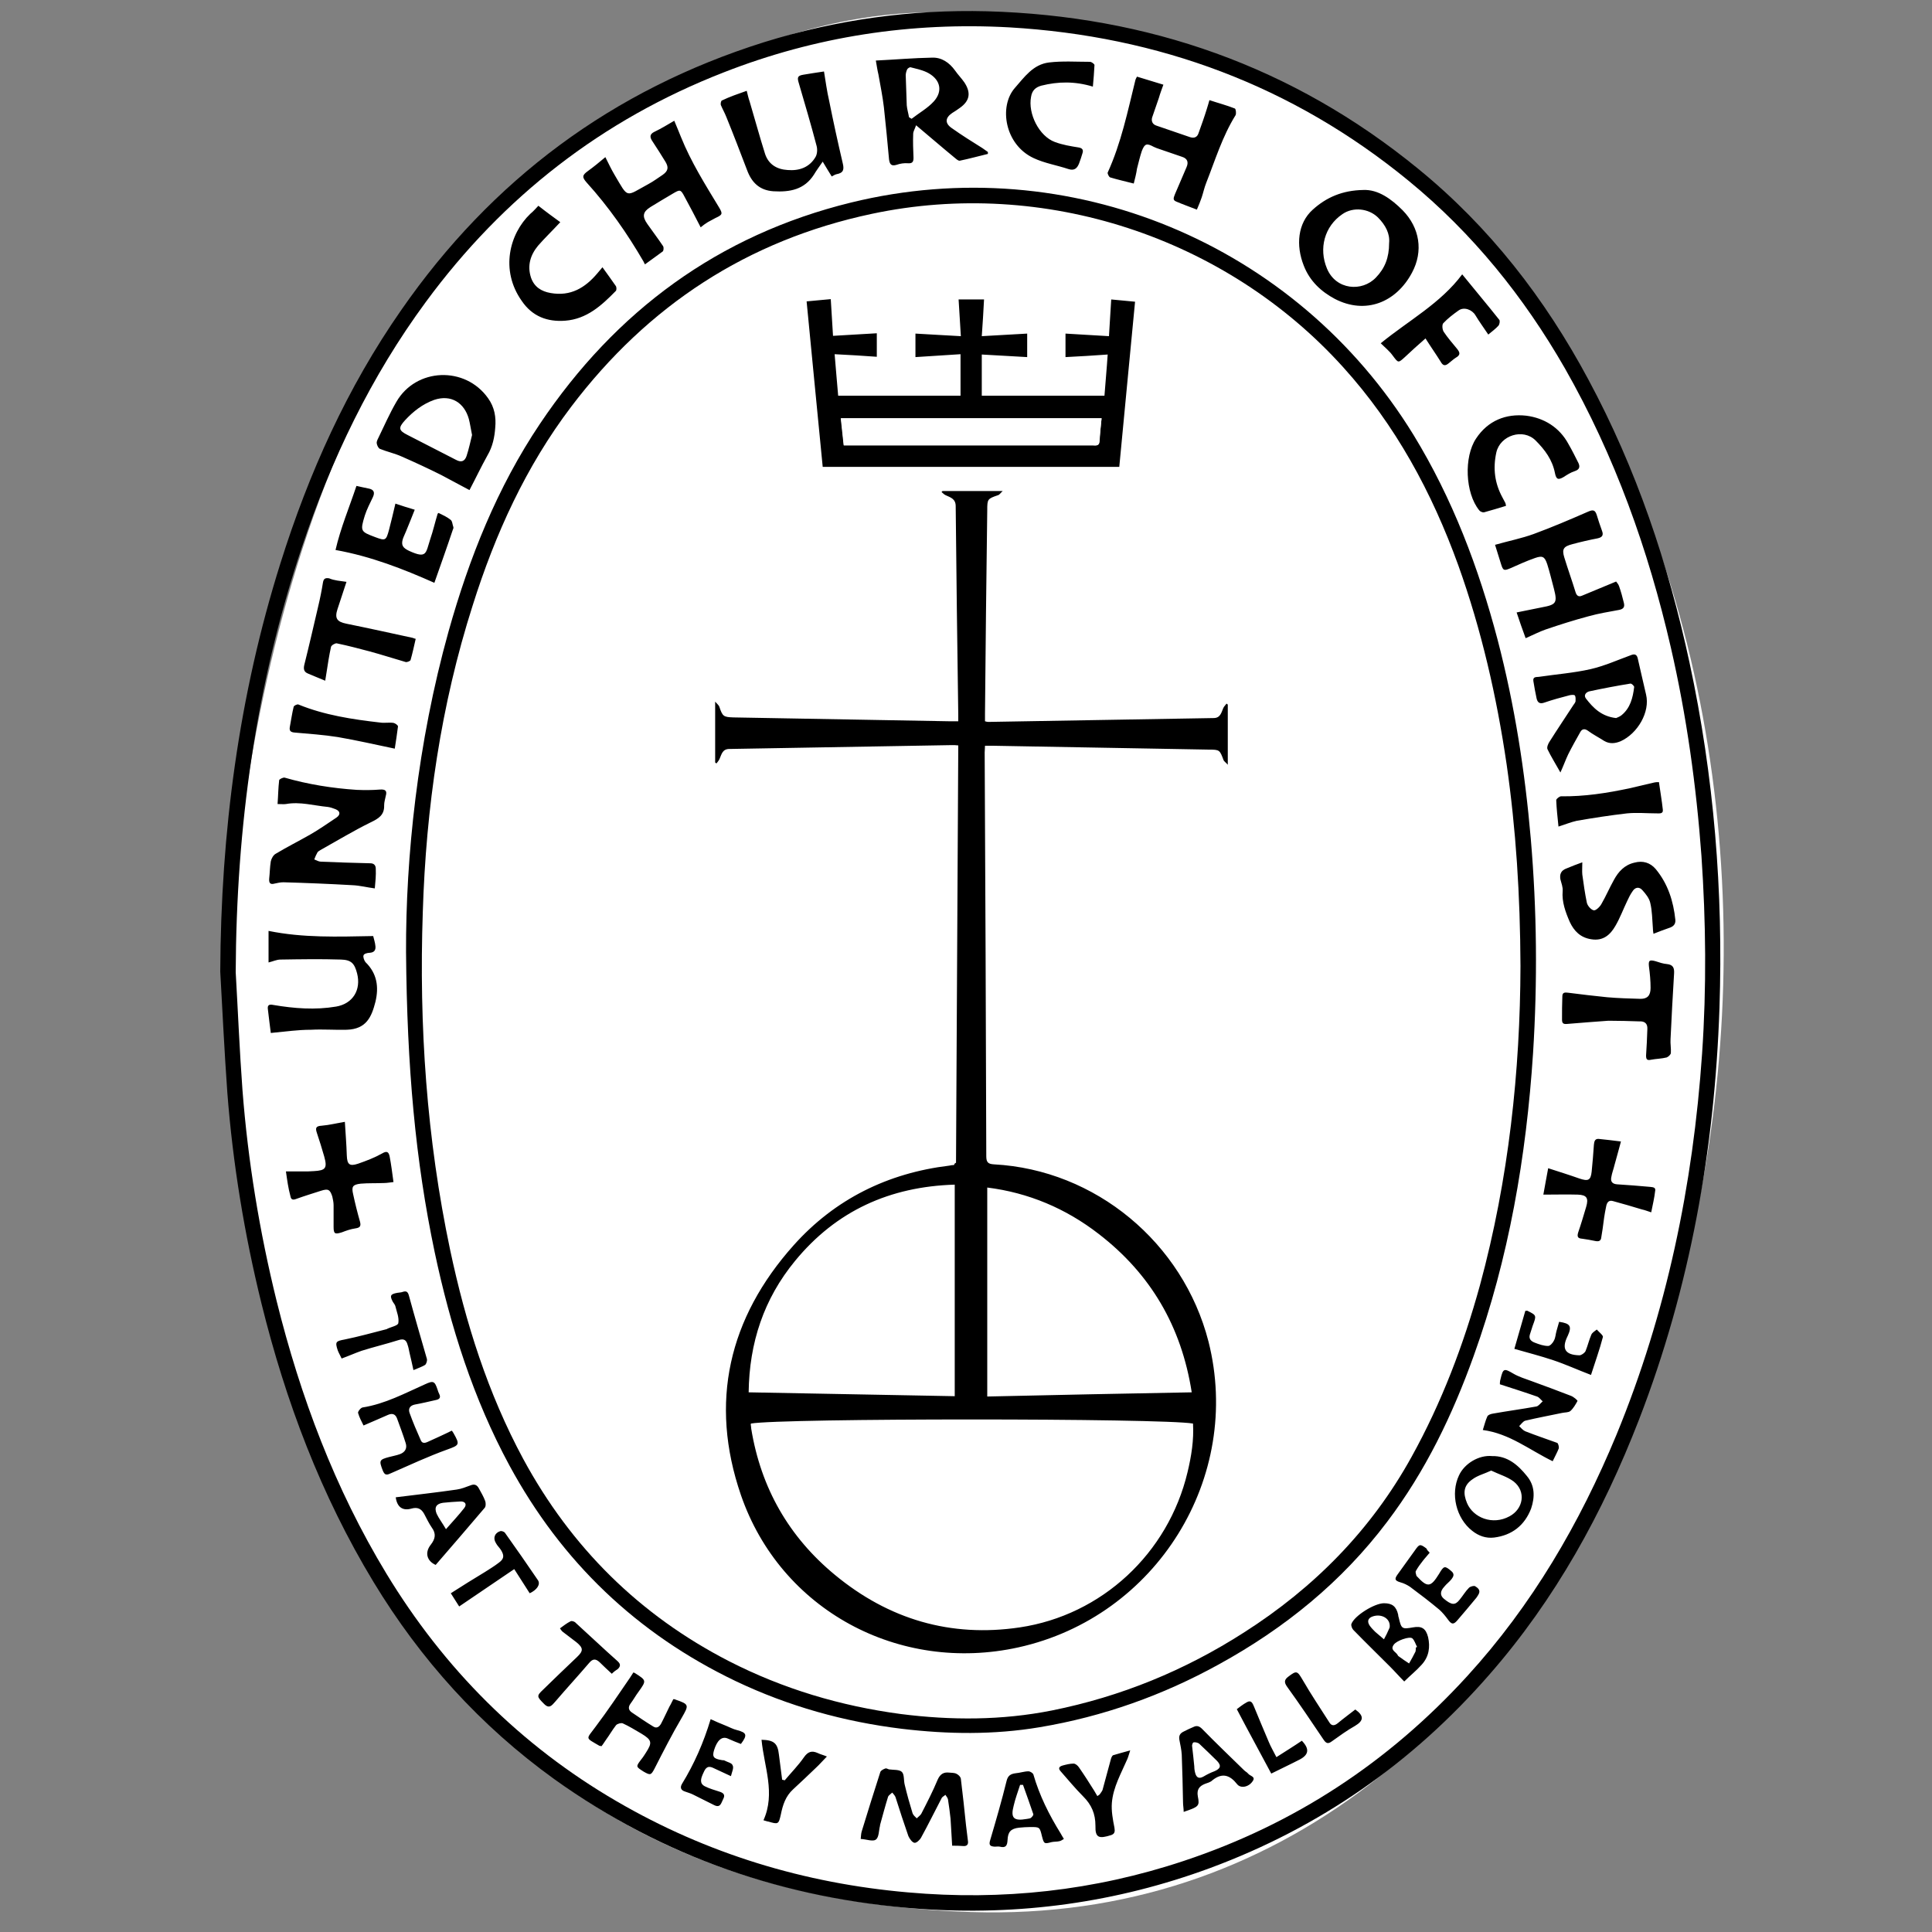 <svg xmlns="http://www.w3.org/2000/svg" viewBox="0 0 600 600"><rect x="0" y="0" width="600" height="600" fill="#808080" stroke="none"/><path fill="#fff" d="M511.4 160.1C448-5.8 301.6 4.7 301.6 4.7S231.8-8.5 150.9 69.3C83.5 134 62.5 288.5 74.4 351.7s35.8 235.9 227.2 242.1 280-250.5 209.8-433.7z" id="Layer_2"/><g id="Layer_1"><path d="M68.4 301.7c.2-43.2 5.7-85.5 18.7-126.8 8.8-28 20.7-54.5 37.5-78.6 28.1-40.5 65.6-68.4 112.7-83.2 22.5-7 45.6-10.2 69.2-9.6 50 1.4 95 17.1 133.9 48.9 22.2 18.1 39.4 40.3 52.9 65.5 14.9 27.7 24.8 57.2 31.4 87.9 7.6 35.3 10.5 71.1 9.3 107.2-1.5 44-9.1 86.8-25 127.9-11.2 28.9-26 55.8-46.5 79.2-23.8 27.3-52.6 47.4-86.6 60-29.2 10.8-59.4 14.9-90.4 12.7-41.5-3-79.5-16-113.4-40.3-22.9-16.5-41.5-37.1-56.1-61.2-16.3-26.9-27.3-56.1-34.8-86.5-5.3-21.5-8.9-43.4-10.6-65.5-.9-12.5-1.5-25.1-2.2-37.6zm4.8.2c.7 12.2 1.2 24.4 2.1 36.6 1.7 22.1 5.3 44 10.6 65.5 7.4 29.8 18.1 58.3 34.1 84.7 17.9 29.5 41.6 53.3 71.5 70.7 28 16.3 58.3 25.5 90.5 28.3 29.2 2.6 57.8-.5 85.7-9.8 34.3-11.4 63.5-30.6 87.9-57.3 20.2-22.1 35-47.5 46.4-75 15.6-37.9 23.8-77.6 26.6-118.4 1.4-20.5 1.2-40.9-.2-61.4-1.6-21.8-4.6-43.4-9.5-64.7-7-30.4-17.4-59.5-32.9-86.7-12.8-22.3-28.7-42-48.6-58.3-36-29.5-77.6-44.9-123.9-47.6-30.6-1.7-60.2 2.8-88.8 14-37.7 14.7-68.4 38.6-92.4 71.2-17.1 23.2-29.4 48.9-38.5 76.1-14.4 42.9-20.4 87-20.6 132.1z"/><path d="M126.1 295.7c-.1-29.3 3.5-64.8 13.2-99.6 6.4-22.8 15.1-44.7 28.4-64.5 23.5-35 55.4-58.6 96.6-68.7 67.8-16.6 138.2 12.7 174.7 72.2 12.1 19.8 20.2 41.2 26.1 63.6 5.3 20.3 8.5 40.9 10.3 61.8 1.9 22.2 2.1 44.4.7 66.6-2.1 32.1-7.5 63.6-18.4 93.9-6.6 18.4-15 35.9-26.9 51.6-14.1 18.7-31.9 33.1-52.3 44.3-17.4 9.6-35.9 16.2-55.6 19.5-14.3 2.4-28.5 2.2-42.8.5-18-2.2-35.2-7-51.6-14.8-30.7-14.7-54.1-37.1-70.3-67-11.2-20.7-18.3-43.1-23.2-66.2-6-28.5-8.6-57.4-8.9-93.2zm346.1 4.4c-.1-22.3-1.4-42.5-4.3-62.7-3.1-21.1-7.8-41.7-15-61.8-8.2-22.7-19.5-43.6-35.8-61.6-36.5-40.4-93-58.9-146.3-47.6-38.7 8.2-69.6 28.5-93.4 59.9-14.1 18.6-23.6 39.5-30.6 61.7-9.9 31-14.5 62.9-15.5 95.3-1.2 35.3 1.2 70.3 8.5 104.9 4.8 22.6 11.7 44.5 22.7 64.9 14.9 27.5 36.1 48.5 63.9 62.8 16.8 8.6 34.6 13.9 53.3 16.4 15.7 2 31.4 2 47-1.1 21.4-4.3 41.2-12.4 59.6-24.2 21.8-13.9 39.5-31.8 52.1-54.6 9.3-16.8 16.1-34.7 21.2-53.2 9-33.1 12.5-66.8 12.6-99.1zM116.4 275.9c-2.4-.3-4.6-.9-7-1-7.1-.4-14.2-.7-21.4-.9-.9 0-1.8.2-2.7.4-1.4.4-1.8-.2-1.7-1.5.2-1.8.2-3.6.5-5.4.2-.9.8-2 1.6-2.4 3.5-2.1 7.1-3.9 10.6-5.9 2.8-1.6 5.5-3.5 8.2-5.3 1.3-.9 1.2-2-.3-2.6-.8-.3-1.6-.6-2.4-.7-4.3-.4-8.6-1.7-13-.9-.7.1-1.5 0-2.6 0 .2-2.6.2-5 .5-7.4 0-.3 1.2-.9 1.7-.8 7.3 2.1 14.8 3.3 22.4 3.8 2.4.1 4.8.1 7.2-.1 1.6-.1 2.3.3 1.8 2-.2 1-.5 1.9-.5 2.9.1 3-1.7 4.1-4.2 5.3-5.3 2.6-10.4 5.7-15.6 8.6-.3.2-.7.4-.9.7-.4.7-.7 1.4-1 2.2.7.3 1.4.7 2.1.7 5.1.2 10.2.4 15.3.5 1.2 0 1.7.7 1.7 1.7.1 2-.1 4-.3 6.1z"/><path d="M352.1 57c-2.7-.7-5-1.2-7.3-1.9-.4-.1-.9-1.2-.8-1.5 4.2-9.2 6.2-19 8.6-28.7.1-.4.3-.7.5-1.1 2.7.8 5.3 1.6 8.2 2.5-.5 1.4-1 2.7-1.4 4.1-.7 2-1.4 4-2.1 6.1-.3 1.1.1 2.1 1.3 2.5l10.5 3.6c1.3.4 2.2 0 2.6-1.2.9-2.5 1.8-5 2.6-7.6.3-.9.5-1.7.8-2.7 2.7.9 5.4 1.6 7.9 2.6.3.1.5 1.6.2 2.1-4.1 6.6-6.3 13.9-9.1 21-.6 1.5-.9 3-1.4 4.5-.4 1.2-.9 2.4-1.5 3.8-2.3-.9-4.3-1.6-6.4-2.5-1.3-.5-.7-1.4-.4-2.3l3.6-8.4c.7-1.6.2-2.7-1.4-3.2-2.3-.8-4.7-1.6-7-2.4-.6-.2-1.2-.4-1.8-.7-2.2-1.2-2.8-1-3.7 1.3-.6 1.8-1 3.6-1.5 5.5-.2 1.5-.6 3-1 4.6zM209.4 37.5c.8 2 1.5 3.5 2.1 5.1 3.1 7.7 7.5 14.7 11.8 21.8 1.2 2 1.1 2.3-1.1 3.3-.8.4-1.6.9-2.4 1.3-.8.5-1.5 1-2.2 1.6-1.7-3.3-3.3-6.4-5-9.5-1.2-2.3-1.4-2.3-3.6-1-2.4 1.4-4.7 2.8-7 4.2-2.4 1.5-2.6 2.9-1 5.2 1.6 2.3 3.3 4.5 4.9 6.9.3.4.2 1.5-.1 1.7-1.7 1.3-3.5 2.5-5.5 4-.2-.3-.3-.6-.4-.8-5.1-8.8-10.9-17.1-17.7-24.6-1.5-1.7-1.4-2.3.4-3.6 1.8-1.3 3.5-2.7 5.4-4.3 1 2 1.8 3.7 2.8 5.4 4.5 7.6 3.3 6.9 10.5 3 1.5-.8 3-1.9 4.5-2.9 1.7-1.2 1.9-2.3.9-4-1.3-2.1-2.6-4.2-4-6.3-.9-1.3-1.1-2.3.6-3.1 1.9-.9 3.9-2.1 6.1-3.4zM272 18.8c6.2-.3 11.8-.8 17.5-.9 2.9-.1 5.3 1.5 7.1 4 .9 1.3 2 2.4 2.9 3.7 2.1 3.2 1.7 5.7-1.4 7.9-.8.6-1.6 1.1-2.4 1.6-2.2 1.5-2.3 3.2-.1 4.7 3.1 2.2 6.3 4.2 9.5 6.2.6.4 1.1.8 1.7 1.2v.6c-2.9.7-5.8 1.5-8.7 2.1-.5.1-1.1-.5-1.6-.9-3.9-3.2-7.7-6.5-12-10.1-.4 1.2-.9 1.9-.9 2.7-.1 2.5 0 5 .1 7.4 0 1.2-.3 1.8-1.7 1.7-1.2-.1-2.5.1-3.6.5-1.7.5-2.1-.3-2.3-1.7-.5-5.4-1-10.8-1.6-16.2-.4-3.4-1.1-6.8-1.7-10.2-.3-1.2-.5-2.6-.8-4.3zm10.3 17.6c.3.2.5.3.8.5 2.3-1.8 5-3.3 6.9-5.4 2.8-3.1 2.1-6.6-1.5-8.7-1.7-1-3.8-1.4-5.7-1.9-.3-.1-1 .4-1.1.7-.3.7-.5 1.5-.4 2.3.1 2.9.2 5.9.3 8.8.1 1.2.5 2.5.7 3.7zM145.8 152.2c-3.1-1.6-5.9-3.2-8.8-4.7-4-2-8.1-3.9-12.2-5.7-2.2-1-4.6-1.5-6.8-2.4-.5-.2-.9-1.1-1-1.7-.1-.5.2-1.1.5-1.7 1.8-3.7 3.5-7.6 5.6-11.2 6.1-10.6 21.4-11.2 28.5-1.1 2 2.8 2.5 5.9 2.2 9.1-.2 2.9-.8 5.9-2.4 8.6-2 3.6-3.7 7.2-5.6 10.8zm.8-17.1c-.4-1.9-.6-3.5-1-5-1.4-5-5.5-7.7-10.8-5.9-3.6 1.3-6.5 3.6-9 6.3-2.2 2.4-2 3.2.8 4.6 5 2.6 10 5.1 15 7.7 1.8 1 2.8.3 3.3-1.2.7-2.1 1.2-4.5 1.7-6.5zM473.8 198.2c-1-2.7-1.9-5.3-2.8-8 2.9-.6 5.4-1.1 7.9-1.6 4.4-.8 4.8-1.4 3.7-5.7-.7-2.6-1.3-5.2-2.1-7.7-.8-2.4-1.5-2.7-3.8-1.9-2.6.9-5.2 2.1-7.7 3.2-1.9.8-2.2.7-2.8-1.2-.6-2-1.3-4.1-1.9-6.1 4.2-1.2 8.3-2 12.1-3.4 5.7-2.1 11.3-4.5 16.8-6.9 1.6-.7 2.2-.5 2.7 1.1s1 3.2 1.6 4.8c.6 1.5 0 2.1-1.4 2.4-2.6.5-5.2 1.1-7.8 1.8-2.7.7-3.3 1.5-2.5 4.1 1.1 3.6 2.4 7.2 3.5 10.8.3 1 .9 1.6 2 1.1 3.4-1.4 6.8-2.8 10.6-4.4.2.3.7.8.9 1.4.6 1.7 1.1 3.5 1.5 5.2.3 1.2 0 1.9-1.4 2.2-3.2.6-6.4 1.1-9.6 2-4.5 1.2-8.9 2.6-13.3 4.1-2 .7-3.9 1.7-6.2 2.7zM84.1 320.8c-.3-2.2-.6-4.8-.9-7.3-.2-1.3.3-1.7 1.7-1.4 6.5 1.1 13 1.6 19.5.5 5.2-.9 7.8-5.2 6.5-10.3-.8-3.1-1.8-4.2-5-4.3-6.3-.2-12.5-.1-18.8 0-1.2 0-2.4.6-3.7.9v-9.8c10.8 2.2 21.5 1.8 32.5 1.6.2.9.6 2 .7 3.2.1 1.2-.4 1.9-1.8 2-.7 0-1.8.3-1.9.8-.2.5.2 1.6.6 2.1 3.6 3.5 4.2 7.7 3.1 12.3-1.2 4.7-2.8 8.5-8.9 8.7-3.7.1-7.4-.2-11.1 0-4.2 0-8.3.6-12.5 1zM231.9 28.2c.3 1.1.5 2.2.9 3.3 1.6 5.4 3.1 10.9 4.8 16.3 1.1 3.3 3.7 4.8 7 5 3.6.3 6.8-.8 8.7-4.1.5-.9.6-2.3.3-3.4-1.7-6.5-3.6-12.9-5.5-19.4-.6-1.9-.4-2.4 1.4-2.7 2-.3 4.1-.7 6.4-1 .5 3 .9 6.1 1.6 9.1 1.3 6.5 2.7 12.9 4.2 19.3.5 2 .3 3.1-1.9 3.5-.5.1-.9.4-1.5.7-.9-1.4-1.7-2.8-2.8-4.6-1.1 1.6-2 2.8-2.7 4-3 4.7-7.5 5.5-12.6 5.2-4.4-.3-6.8-2.8-8.2-6.6-2.1-5.5-4.2-11-6.4-16.4-.5-1.3-1.2-2.5-1.7-3.7-.2-.4 0-1.4.3-1.5 2.5-1.2 4.9-2 7.7-3zM491.4 267.8c0 1.5-.1 2.7 0 3.8.4 2.9.8 5.8 1.4 8.7.2 1 1.3 2.2 2.1 2.4.6.2 1.9-1 2.4-1.9 1.4-2.4 2.5-5 3.9-7.5 1.4-2.6 3.3-4.7 6.4-5.4 2.6-.7 4.9 0 6.6 2 3.8 4.6 5.5 10 6.1 15.8.1 1.4-.7 2.1-2 2.5-1.5.5-3 1.1-4.8 1.8-.1-.6-.2-1.3-.2-2-.2-2.5-.2-5.1-.8-7.6-.3-1.4-1.4-2.8-2.4-3.9-1-1.2-2.3-1-3.1.3-.7 1-1.2 2-1.7 3.1-1.2 2.5-2.2 5.2-3.6 7.6-1.6 2.8-3.8 4.8-7.5 4.2-3.4-.5-5.4-2.6-6.7-5.4-1.3-3-2.5-6.2-2.2-9.6.1-1.2-.4-2.4-.7-3.6-.3-1.6.2-2.8 1.9-3.4 1.7-.7 3.2-1.3 4.9-1.9zM167.2 63.9c2.4 1.9 4.6 3.5 6.8 5.1-2.6 2.8-4.9 5-6.9 7.3-2.4 2.9-3.4 6.2-2.2 9.9 1 2.9 3.2 4.3 6.1 4.8 6.2 1.1 10.7-1.6 14.5-6.1.4-.5.9-1.1 1.6-1.9 1.5 2.1 2.9 4 4.2 5.9.2.4.2 1.3-.1 1.5-4.4 4.5-9 8.7-15.7 9.2-5.5.4-10.2-1.3-13.5-6.2-6.7-9.5-3.8-20.8 2.7-27 1-.8 1.9-1.9 2.5-2.5zM134.9 181c-9.7-4.3-19.6-8.2-30.7-10.2 1.6-6.9 4.3-13.3 6.5-19.9 1.4.3 2.6.6 3.7.8 1.7.3 2.1 1.2 1.4 2.7-.9 1.9-1.9 3.8-2.5 5.7-1.5 4.9-1.3 5 3.2 6.7 3.2 1.2 3.4 1.1 4.3-2.2.7-2.6 1.3-5.3 2-8.2 2.1.7 3.9 1.3 6 1.9-.9 2.3-1.8 4.5-2.7 6.7-.3.8-.7 1.5-1 2.4-.6 2 .1 2.8 2 3.7 5.5 2.5 5.1.7 6.5-3.6.9-2.6 1.5-5.3 2.3-7.9 0-.1.1-.1.3-.3 1.2.6 2.6 1.2 3.7 2.1.6.4.6 1.5.9 2.3.1.3-.1.6-.2.9-1.8 5.4-3.7 10.7-5.7 16.4zM88.8 363.8h6.7c.7 0 1.3-.1 2-.1 3.6-.2 4.2-.9 3.2-4.5-.7-2.5-1.5-5-2.3-7.4-.5-1.5-.3-2.1 1.5-2.2 2.4-.2 4.7-.8 7.2-1.2.2 3.5.5 6.9.6 10.4.1 2.8.8 3.5 3.5 2.6 2.6-.9 5.2-1.9 7.5-3.2 1.5-.9 2-.4 2.3.9.5 2.6.8 5.1 1.2 8-1 .1-2 .3-3 .3-2.4.1-4.8 0-7.2.2-2.5.3-2.9.9-2.3 3.4.6 2.8 1.3 5.6 2.1 8.4.4 1.5-.1 1.9-1.5 2.1-1.4.2-2.8.7-4.1 1.2-2.2.7-2.6.5-2.6-1.7v-6.7c0-.9-.2-1.8-.4-2.7-.7-2.2-1.3-2.5-3.5-1.8-2.5.8-5.1 1.6-7.6 2.5-1 .4-1.7.4-1.9-.8-.7-2.6-1-4.9-1.4-7.7zM499.5 317c-3.9.3-8.4.6-12.9 1-1.2.1-1.5-.3-1.5-1.4 0-2.4 0-4.8.1-7.2 0-1.3.9-1.2 1.8-1.1 4 .5 8 1 12.1 1.4 3.4.3 6.9.4 10.4.5 2.1 0 3.1-1 3.1-3.4 0-2.2-.2-4.4-.5-6.6-.2-1.9.1-2.2 2-1.7 1.2.4 2.4.8 3.6.9 1.9.2 2.3 1.2 2.2 2.9-.4 6.8-.8 13.6-1.1 20.4-.1 1.4.2 2.9.1 4.3 0 .5-.8 1.2-1.3 1.4-1.6.4-3.2.4-4.8.7-1.3.3-1.6-.1-1.6-1.3.2-2.7.3-5.5.4-8.2.1-1.7-.8-2.5-2.5-2.4-3.1-.1-6.1-.2-9.6-.2zM467.7 157.1c-2.3.7-4.6 1.4-6.8 2-.4.1-1.2-.2-1.5-.6-4.4-5.4-4.8-16.6-1-22.3 3.7-5.6 9.3-7.8 15.6-7.1 5.5.7 10.3 3.6 13.1 8.8 1.1 1.9 2.1 3.9 3.1 5.9.5 1.1.4 2-1.1 2.5-1.3.4-2.5 1.2-3.6 1.9-1.6.9-2.2.7-2.6-1.3-.8-4.1-3.1-7.2-6-10.1-3.9-3.9-11-1.6-12.2 3.7-1.1 5-.5 9.6 1.9 14 .3.6.6 1.1.9 1.7.1.2.1.4.2.9zM339.4 26.9c-5.6-1.7-10.8-1.6-16-.3-1.8.5-2.9 1.5-3.2 3.5-1 5.2 2.5 12.2 7.4 14 2.4.9 4.9 1.3 7.4 1.7 1.1.2 1.5.7 1.2 1.7-.3 1.1-.7 2.2-1.1 3.3-.6 1.5-1.5 2.3-3.3 1.7-3.6-1.2-7.4-1.8-10.8-3.4-9-4.2-10.8-16-5.9-21.7 3-3.4 5.7-7.4 10.7-8 4.2-.5 8.4-.2 12.7-.2.5 0 1.4.7 1.4 1-.1 2.3-.3 4.4-.5 6.7zM512.8 376.5c-1-.3-1.9-.7-2.9-.9-3-.9-6-1.8-9-2.6-1.4-.4-1.9.6-2.1 1.7-.5 2.3-.8 4.6-1.1 7-.1.8-.3 1.7-.4 2.5-.1 1.3-.9 1.4-1.9 1.2-1.3-.3-2.7-.5-4-.7-1.3-.1-1.7-.5-1.3-1.9.9-2.6 1.7-5.3 2.5-8s.2-3.7-2.6-3.8c-3.4-.1-6.8 0-10.7 0 .5-2.9 1-5.4 1.5-8.2 3.4 1.1 6.6 2.1 9.7 3.2 2.7.9 3.5.6 3.8-2.1.3-2.8.5-5.6.7-8.4.1-1 .3-1.9 1.5-1.8 2.2.2 4.4.5 6.9.8-.7 2.5-1.3 4.9-2 7.3-.3 1.3-.8 2.5-1 3.8-.3 1.4.4 2.1 1.8 2.2 3.4.2 6.9.5 10.3.8 1 .1 1.8.2 1.5 1.4-.2 1.9-.7 4-1.2 6.5zM107.6 180.7c-1 3-1.9 5.8-2.8 8.5-.9 2.8-.2 3.9 2.8 4.5 6.9 1.4 13.7 2.9 20.6 4.4.2.1.5.2.9.3-.5 2.2-1 4.5-1.6 6.6-.1.3-1.1.7-1.5.6-3.8-1.1-7.5-2.3-11.2-3.3-3.4-.9-6.8-1.8-10.2-2.5-.5-.1-1.7.6-1.8 1.1-.6 2.7-1 5.4-1.4 8-.1.8-.3 1.7-.4 2.5-2-.8-3.6-1.5-5.3-2.2-1.3-.5-1.5-1.4-1.2-2.7 1.5-6 2.9-12.1 4.3-18.1.6-2.5 1.1-5 1.5-7.5.2-1.1.6-1.5 1.9-1.3 1.6.7 3.4.8 5.4 1.1zM442.7 105.1c-2.4 2.1-4.4 3.9-6.3 5.7-2.2 2-2.1 2-3.9-.4-1-1.4-2.4-2.5-3.7-3.8 8.7-7.1 18.6-12.4 25.3-21.4 3.8 4.7 7.7 9.3 11.5 14.1.3.3.1 1.4-.2 1.8-.9 1-2 1.8-3.2 2.8-1.4-2.1-2.8-4-4-6-1-1.7-3.5-2.7-5.2-1.5-1.7 1.2-3.4 2.5-4.8 4-.4.5-.3 2 .2 2.7 1.2 1.8 2.6 3.4 4 5.1 1 1.2 1.3 2-.3 2.9-.8.5-1.5 1.2-2.3 1.8-1 .8-1.7.7-2.4-.6-1.5-2.4-3-4.5-4.7-7.2zM295.7 573.2c-.2-2.9-.3-5.7-.5-8.4-.2-2-.5-4-.8-6-.1-.5-.5-.9-.8-1.4-.4.4-1 .6-1.2 1.1-2.1 4-4.1 8.1-6.3 12.1-.4.8-1.5 1.8-2.1 1.7-.7-.1-1.5-1.2-1.9-2.1-1.4-4-2.7-8-4-12.1-.2-.5-.6-.9-1-1.4-.4.4-1.1.8-1.3 1.3-.9 2.9-1.7 5.9-2.5 8.8v.2c-.4 1.5-.3 3.6-1.3 4.3-.9.7-2.9-.1-4.7-.2.1-.9.1-1.6.3-2.3 1.9-6.2 3.8-12.3 5.8-18.5.2-.5 1-.9 1.6-1.1.3-.1.7.2 1.1.3 1.4.2 3.2 0 4 .8.8.8.5 2.7.9 4.1.7 2.9 1.5 5.8 2.4 8.7.2.6.8 1.1 1.3 1.6.5-.5 1.1-.9 1.4-1.4 1.8-3.5 3.6-7 5.1-10.6.8-1.8 1.9-2.4 3.6-2.2.8.1 1.6 0 2.3.4.6.3 1.2.9 1.3 1.5.6 4.8 1.1 9.6 1.6 14.4.2 1.6.4 3.2.6 4.9.2 1.2-.4 1.7-1.5 1.6-1.1-.1-2.2-.1-3.4-.1zM482.2 453.8c-7.2-3.5-13.4-8.6-21.7-9.7.5-1.5.8-2.9 1.4-4.2.2-.5 1.1-.8 1.8-.9 4.5-.8 9-1.4 13.4-2.2.7-.1 1.3-1 2-1.6-.6-.5-1.1-1.3-1.8-1.5-3.7-1.3-7.5-2.5-11.5-3.8 0-.3 0-1 .2-1.6.8-3.4 1.1-3.4 4-1.7 1.7 1 3.7 1.6 5.6 2.3 4.1 1.5 8.2 3 12.3 4.6.8.3 2.1 1.4 2 1.6-.6 1.1-1.3 2.3-2.2 3.1-.6.5-1.7.4-2.6.6-3.8.8-7.6 1.5-11.4 2.4-.7.2-1.3 1.1-1.9 1.7.6.6 1.2 1.3 1.9 1.6 3.3 1.3 6.6 2.4 9.9 3.6.3.1.6 1.2.5 1.7-.5 1.3-1.2 2.5-1.9 4zM140.3 444.3c.2.2.3.4.5.7 2.1 3.7 1.9 3.8-2 5.2-5.8 2.1-11.4 4.7-17.1 7.2-1.5.7-2.2 1-2.9-.9-1.1-2.9-1-3.2 2-4 1.1-.3 2.3-.5 3.4-.9 1.6-.6 2.3-1.8 1.8-3.4-.8-2.6-1.8-5.2-2.7-7.7-.5-1.3-1.4-1.7-2.8-1.1-2.4 1.1-4.9 2.1-7.6 3.3-.6-1.2-1.3-2.5-1.7-3.9-.1-.4.8-1.6 1.4-1.7 7-1.1 13.1-4.4 19.4-7.2 2.6-1.2 3-1 3.9 1.7.1.4.3.9.5 1.3.6 1.2 0 1.7-1.1 1.9-2.2.5-4.3 1-6.5 1.4-1.4.3-2.1 1.2-1.6 2.6 1 2.8 2.2 5.6 3.4 8.3.4 1.1 1.1 1.2 2.2.7 2.4-1.1 4.9-2.2 7.5-3.5zM209.1 527.7c.4 0 .5 0 .6.1 4.4 1.5 4.3 1.7 2 5.7-3 5.1-5.7 10.4-8.4 15.7-1.1 2.1-1.3 2.2-3.4 1-2.5-1.6-2.5-1.5-.6-4 .5-.6.9-1.3 1.3-1.9 2-3.1 1.9-3.9-1.4-5.9-1.9-1.1-3.8-2.3-5.8-3.2-.5-.2-1.7.1-2.1.6-1.1 1.4-2 3-3.1 4.5-.5.7-.9 1.4-1.4 2-.3-.1-.5-.1-.6-.1-4.6-2.7-4.2-1.9-1.2-6 3.7-4.9 7.1-10 10.6-15.1.4-.6.8-1.2 1.1-1.7.3.1.4.1.5.2 3.6 2.3 3.6 2.3 1.1 5.8-.9 1.2-1.6 2.5-2.5 3.7-.8 1.1-.6 2 .4 2.7 2.2 1.5 4.4 3 6.7 4.4 1.1.7 1.9 0 2.4-.9.9-1.7 1.7-3.5 2.6-5.3.5-.8.8-1.6 1.2-2.3zM484 256.7c-.3-2.9-.6-5.6-.7-8.2 0-.4 1-1.2 1.5-1.2 7.2.1 14.3-1 21.3-2.5 2.6-.6 5.2-1.2 7.7-1.8.4-.1.7-.1 1.4-.1.4 2.9.9 5.7 1.2 8.5.2 1.4-1 1.2-1.9 1.2-3.1 0-6.1-.3-9.2 0-5.2.6-10.4 1.4-15.6 2.3-1.8.4-3.5 1.1-5.7 1.8zM122.9 465c6.4-.8 12.7-1.5 18.9-2.4 1.5-.2 2.9-.8 4.3-1.3 1.2-.5 2-.2 2.6.9.7 1.3 1.5 2.6 2 4 .2.6.2 1.7-.2 2.1-5 5.9-10.1 11.8-15.2 17.7-2.7-1.2-3.5-3.8-1.5-6.3 1.4-1.8 1.7-3.4.3-5.3-.9-1.3-1.6-2.8-2.4-4.3-.9-1.6-2.1-2.1-3.9-1.6-2.8.8-4.5-.5-4.9-3.5zm15.6 9.9c2.1-2.4 4-4.4 5.7-6.6.9-1.2.2-2.1-1.3-2-1.8.1-3.5.2-5.3.4-2.1.3-2.8 1.4-2 3.4.7 1.5 1.8 2.9 2.9 4.8zM122.6 232.5c-6.2-1.3-11.9-2.6-17.7-3.6-4.4-.7-8.9-1-13.4-1.4-1.2-.1-1.7-.5-1.5-1.7.4-2.1.7-4.3 1.2-6.3.1-.4 1.2-.9 1.5-.7 8.1 3.3 16.7 4.6 25.4 5.6 1.3.2 2.7-.1 4.1.1.5.1 1.4.7 1.4 1.1-.3 2.2-.6 4.5-1 6.9zM330.4 571.1c-.5.3-.9.6-1.4.7-.8.2-1.7.1-2.5.3-2.2.6-2.3.5-2.9-1.8-.7-2.9-.7-2.9-3.6-2.9-1.2 0-2.4.1-3.5.2-2.6.3-3.5 1.3-3.6 3.9-.1 1.6-.5 2.5-2.4 2-.5-.1-1 0-1.6 0-1.3-.1-1.9-.4-1.4-2 1.8-6.1 3.6-12.3 5.1-18.4.4-1.7 1.3-2.2 2.8-2.4 1.3-.1 2.7-.6 4-.6.5 0 1.3.5 1.5.9 1.9 6.6 4.9 12.6 8.5 18.4.3.6.6 1 1 1.7zm-12.7-16.8h-.9c-.7 2.2-1.5 4.3-2 6.5-1 3.8 0 4.8 4 4.1.4-.1 1-.1 1.3-.3.4-.3.9-.9.8-1.2-1-3-2.1-6-3.2-9.1zM106.1 421.9c-.4-.9-.9-1.7-1.2-2.5-.9-2.7-.6-2.9 2.1-3.4 4.4-.9 8.7-2.1 13-3.2.1 0 .1 0 .2-.1 1.2-.6 3.4-1 3.5-1.8.3-1.7-.5-3.5-.9-5.2-.1-.5-.5-.9-.8-1.4-1-1.9-.8-2.4 1.4-2.8.6-.1 1.2-.1 1.7-.3 1.2-.4 1.6.1 1.9 1.2 1.8 6.6 3.7 13.1 5.6 19.7.1.5-.2 1.5-.6 1.8-1 .6-2.2 1-3.6 1.6-.4-1.9-.8-3.6-1.2-5.3-.2-.8-.3-1.7-.6-2.5-.4-1.5-1.1-2.1-2.9-1.5-3.8 1.2-7.6 2.1-11.4 3.3-2 .7-4 1.6-6.2 2.4zM494.1 427c-4.2-1.6-7.9-3.3-11.8-4.6-3.9-1.3-7.8-2.3-12-3.5 1.1-3.8 2.3-7.9 3.4-11.8.4 0 .6-.1.7 0 2.8 1.4 2.8 1.4 1.6 4.6-.3.9-.6 1.8-.9 2.8-.4 1.4.5 2.1 1.6 2.5 1.3.5 2.7 1 4.1 1 .6 0 1.5-1 1.8-1.7.5-.9.5-2 .8-3 .3-.9.5-1.9.8-2.8 3.5.5 4 1.4 2.7 4.3 0 .1-.1.1-.1.2-1.9 3.9-.7 5.8 3.7 5.9.6 0 1.6-.7 1.9-1.3.7-1.7 1.1-3.5 1.8-5.1.3-.7 1.1-1.1 1.7-1.6.7.8 2 1.8 1.9 2.3-1 3.9-2.5 8-3.7 11.8zM227 551.6c-2.2-1-3.9-1.8-5.6-2.6-2-.9-2.5.6-3.1 1.9-.6 1.4-1.2 3 .7 3.9 1.4.7 2.9 1.1 4.4 1.6 1.3.4 1.9 1 1.2 2.3-.6 1.1-.8 2.9-2.8 1.9l-6.6-3.3c-.8-.4-1.6-.6-2.4-.9-1.3-.4-1.7-1.2-1-2.4 3.8-6.2 6.7-12.8 8.9-20.1 1.5.7 2.9 1.3 4.4 1.9 1.3.5 2.5 1.2 3.8 1.5 3 .8 3.3 1.5 1.2 4.3-1.3-.5-2.6-1-3.9-1.6-2.2-1.1-3.6.9-4.4 3.4-.7 2.2-.2 2.8 2.3 3.2.3.1.5 0 .8.1.9.5 2.4.8 2.6 1.5.5.8-.2 2.1-.5 3.4zM444 482.2c-.7.9-1.5 1.7-2.1 2.5-.8 1-1.6 2.1-2.2 3.2-.2.4.1 1 .2 1.5 0 .1.1.1.1.1 3.3 3.6 4.3 3.5 6.9-.7 1.5-2.6 1.8-2.6 3.8-.9 1.1.9.7 1.7.1 2.5-.7.9-1.6 1.5-2.3 2.4-1.3 1.4-1.3 2.7-.1 3.7 2.4 2 3.5 2.1 4.9.3 1-1.2 1.8-2.6 2.9-3.7.4-.4 1.5-.7 1.9-.5.8.5 1.8 1.2 1.1 2.5-.2.4-.5.8-.7 1.1-2 2.4-3.9 4.7-5.9 7-1.2 1.4-1.8 1.3-2.9-.2-.8-1.1-1.7-2.2-2.7-3.1-3-2.5-6-4.8-9.1-7.1-.9-.6-1.9-1.1-3-1.4-1.7-.5-1.9-1-.9-2.4l5.4-7.5c1.4-2 1.6-2.1 3.6-.6.2.5.5.8 1 1.3zM190 519.8c-1.4-1.3-2.6-2.4-3.8-3.6-1.2-1.1-2.1-1.1-3.2.2-3.5 4.1-7.1 8-10.6 12.1-1 1.1-1.8 2.3-3.4.7-2.3-2.3-2.4-2.5-.4-4.4 3.5-3.4 7-6.8 10.6-10.2 2-1.9 2-2.8-.2-4.6-1.4-1.1-2.8-2.1-4.2-3.2-.4-.3-.6-.7-.9-1.1 1.1-.8 2.1-1.6 3.3-2.2.4-.2 1.3.1 1.6.5 4.3 3.9 8.6 8 13 11.9 1 .9.9 1.6.1 2.4-.6.4-1.2.8-1.9 1.5zM341.5 557.3c.3-.5.7-.9.9-1.4.9-3.2 1.7-6.4 2.6-9.6.1-.4.4-1.1.7-1.2 1.6-.5 3.2-.9 5.3-1.5-.4 1.2-.6 2-.9 2.7-1.9 4.4-4.4 8.7-4.8 13.6-.2 2.5.3 5.2.8 7.7.2 1.2.1 1.9-1 2.3-3.8 1.2-5 .9-4.9-2.9 0-3.7-1.2-6.5-3.8-9.1-2.5-2.5-4.7-5.2-7-7.8-.9-1-.4-1.5.6-1.8 1.1-.3 2.3-.6 3.4-.6.6 0 1.3.6 1.7 1.2 1.6 2.3 3.2 4.8 4.7 7.2.4.6.6 1.1 1 1.7.3-.2.5-.4.7-.5zM237.1 565.3c3.8-8.4.2-16.6-.6-25 3.9.1 5 1.1 5.4 4.6.3 2.6.7 5.2 1 7.8.3.1.6.1.8.2 2-2.4 4.2-4.6 6-7.2 1.2-1.7 2.4-2.1 4.2-1.3.8.4 1.7.6 2.9 1.1-1.3 1.3-2.3 2.5-3.4 3.5-2.4 2.3-4.7 4.5-7.1 6.7-2.3 2.1-3.2 4.8-3.8 7.8-.7 3.1-.8 3.1-3.9 2.2-.3 0-.7-.2-1.5-.4zM164.5 494.8c-1.5-2.4-3.1-4.8-4.8-7.5-5.9 4-11.5 7.8-17.1 11.6-.8-1.3-1.7-2.7-2.6-4.1 3.6-2.3 7.1-4.5 10.6-6.6 1.4-.9 2.9-1.8 4.2-2.8 1.7-1.2 1.9-2.2.8-4-.5-.8-1.2-1.4-1.6-2.2-1-1.6-.3-3.2 1.4-3.7.4-.1 1.2.2 1.4.5 3.5 4.9 6.9 9.8 10.3 14.8.8 1.3-.4 3-2.6 4zM420.9 530.9c2.8 2 2.6 3.5-.1 5.1-2.5 1.4-4.8 3.1-7.2 4.8-1.2.9-1.8.6-2.6-.6-3.7-5.5-7.4-11-11.3-16.4-1-1.4-.8-2.2.4-3.1 2.6-2 2.8-1.8 4.5 1.1 2.6 4.5 5.5 8.8 8.3 13.2.7 1.1 1.6.9 2.5.2 1.8-1.5 3.7-2.9 5.5-4.3zM396.4 545.7c2.8-1.8 5.4-3.4 7.9-5.1 2.4 2.5 2.2 4.3-.6 5.8-2.9 1.5-5.9 2.9-8.9 4.4-3.5-6.6-7.1-13.1-10.7-20 .8-.6 1.9-1.5 3.2-2.2 1.3-.7 1.7.4 2.1 1.3 1.5 3.6 3 7.3 4.6 11 .6 1.5 1.5 3 2.4 4.8zM435.6 65.3c-3.5-3.5-7.6-6.5-12.2-6.3-6.5.1-11.5 2.3-15.7 6.1-4.7 4.2-5.3 11.1-2.8 17.4 1.9 4.9 5.5 8.1 9.6 10.3 9.6 5 19.1 1.1 24-8.1 3.6-6.7 2.4-14-2.9-19.4zm-4.2 10.2c0 4.5-1.3 7.8-4.1 10.7-4.3 4.5-12.4 3.9-15.2-2.8-2.6-6.2-.8-13.1 4.8-16.9 3.3-2.3 8.1-1.8 11 1 2.4 2.4 3.8 5.1 3.5 8zM511.2 215.7c-.9-3.7-1.7-7.5-2.6-11.3-.3-1.2-1-1.4-2.2-.9-4.1 1.5-8.1 3.3-12.4 4.3-5.3 1.2-10.7 1.6-16.1 2.4-.8.1-1.9-.1-1.7 1.3.3 1.8.6 3.6 1 5.4.3 1.3 1 1.8 2.4 1.3 2.6-.9 5.2-1.6 7.9-2.3.5-.1 1.4-.2 1.6.1.3.5.2 1.2.2 1.8-.1.4-.4.8-.7 1.2-2.4 3.7-4.9 7.4-7.3 11.2-.5.7-1 1.9-.7 2.5 1.1 2.3 2.5 4.5 4 7.2 1-2.2 1.6-3.9 2.4-5.6 1.2-2.4 2.5-4.7 3.8-7 .5-.9 1.3-1.1 2.3-.4 1.6 1.2 3.4 2.1 5.1 3.2 1.7 1 3.4.8 5.1.1 5.3-2.4 9.2-9.1 7.9-14.5zm-7.6 6.4c-.6.5-1.3.7-1.7.9-4.5-.5-7.1-3.1-9.4-6.1-.8-1.1.2-2 1.1-2.2 4.2-.9 8.4-1.7 12.7-2.4.4-.1 1.3.8 1.2 1.1-.4 3.3-1.2 6.5-3.9 8.7zM474.2 458.4c-2.8-3.5-6.1-6.3-10.8-6.2-4.1-.4-8.6 2.3-10.3 6-2.7 5.7-.9 13.3 4.1 17.2 2 1.6 4.3 2.4 6.8 2.1 5.6-.7 9.5-3.8 11.5-9 1.2-3.6 1.2-7.1-1.3-10.1zm-5.4 12.5c-5.3 2.9-11.3.4-13.2-4.1-1.3-3.1-1.1-5.5 1.7-7.4 1.6-1.2 3.7-1.7 5.8-2.7 2.5 1.2 5 1.9 7 3.4 3.9 3.1 3 8.5-1.3 10.8zM443.5 508.4c-.7-2.7-2-3.5-4.7-3-3.4.6-3.6.5-4.4-3-.1-.3-.2-.6-.2-1-.6-2.5-1.8-3.5-4.4-3.5-2.9 0-9.1 3.8-10.1 6.4-.2.5.2 1.5.6 1.9 3.8 3.9 7.6 7.6 11.4 11.4 1.5 1.5 2.8 3 4.4 4.6 1.9-1.9 3.8-3.4 5.4-5.2 2.3-2.5 2.7-5.5 2-8.6zm-12-2.8c-.5 1.2-1.1 2.4-1.7 3.5-.9-.8-1.8-1.5-2.7-2.3-.6-.6-1.2-1.2-1.7-1.9-.9-1.3-.6-2.4.9-2.9 2.6-.9 5.3.5 5.3 2.9 0 .2 0 .5-.1.7zm8.2 6.1c0 .4 0 .8-.1 1.2-.6 1.2-1.3 2.5-2 3.7-1.1-.7-2.1-1.4-3.2-2.2-.2-.1-.3-.3-.4-.5-.6-1-2.4-1.5-1.1-3.2.9-1.2 4.8-2.6 5.7-1.9.7.6 1 1.8 1.5 2.7-.2 0-.3.1-.4.2zM387.6 550.8c-.3-.4-.8-.6-1.2-1-4.4-4.3-8.8-8.5-13.1-12.9-.8-.8-1.6-1.1-2.6-.6-1 .4-2 .9-3 1.4-1.3.6-1.7 1.4-1.4 2.8.3 1.5.6 2.9.7 4.4.2 5 .3 9.9.4 14.9 0 .9.2 1.8.2 2.9 4.7-1.6 5-1.8 4.4-4.8-.4-2.2.5-3.2 2.2-3.9.8-.3 1.7-.5 2.3-1.1 3.1-2.5 5.5-1.6 7.7 1.2 1.1 1.4 3.6.9 4.8-.9 1.1-1.5-.8-1.6-1.4-2.4zm-10.5-.7c-1.1.4-2.3 1-3.3 1.6-1.4.8-2.2.4-2.6-1-.2-.7-.3-1.4-.3-2.1-.2-2-.4-4-.7-6.5 0 0 .1-.9.5-1 .5-.1 1.3.1 1.7.4 1.9 1.8 3.8 3.6 5.6 5.4 1.4 1.5 1 2.4-.9 3.2zM296.9 361.1c.2-43.1.5-86.3.7-129.6-.8-.1-1.3-.1-1.9-.1-23.1.4-46.2.8-69.2 1.2-2.1 0-2.4 1.6-3 3-.2.5-.6 1-1 1.5-.1-.1-.3-.2-.4-.3v-18.9c.7.8 1.2 1.2 1.3 1.6 1 3 1.3 3.2 4.4 3.3l67.1 1.2h2.7v-1.9c-.3-21.6-.6-43.3-.8-64.9 0-2.3-1.6-2.7-3.1-3.4-.5-.2-.9-.7-1.3-1l.3-.3h18.7c-.7.6-1 1.2-1.5 1.3-3.2 1.1-3.3 1.2-3.3 4.6-.3 21.1-.5 42.1-.7 63.2v2.4c.4.1.7.2 1 .2l70-1.2c2.1 0 2.4-1.7 3-3.1.2-.5.7-.9 1-1.4.1.1.2.2.4.3v18.7c-.6-.7-1.1-1-1.3-1.4-1.2-3.2-1.2-3.3-4.6-3.3l-67.1-1.2h-2.4c0 .8-.1 1.5-.1 2.1.2 41.8.4 83.6.5 125.4 0 1.9.6 2.4 2.4 2.5 31.5 1.7 58.7 24.3 66.6 55 10.7 42.2-16.1 85.5-59 95-37.1 8.2-73.9-11.6-86.2-47.3-9.9-28.8-3.8-55 16.4-77.6 12.8-14.3 29.2-22.4 48.3-24.7.5-.1 1-.2 1.5-.2.1-.4.2-.5.6-.7zm73.6 81c-9.5-1.7-127.9-1.7-137.3 0 0 .2-.1.4 0 .6 0 .3.1.6.1 1 3 18.4 11.7 33.6 26 45.4 16.7 13.8 35.9 19.5 57.4 16.3 25.5-3.8 46.1-23 52.1-48.2 1.2-5 2-10 1.7-15.1zm-74-8.5v-65.7c-20.1.6-36.8 8.1-49.6 23.7-9.7 11.8-14.2 25.4-14.4 40.8 21.4.4 42.5.8 64 1.2zm73.6-1.2c-3.2-20.5-12.8-36.8-28.9-49.2-10.2-7.9-21.8-12.8-34.6-14.4v64.9c21.3-.5 42.3-.9 63.5-1.3zM250.5 93.6c2.5-.2 4.9-.5 7.5-.7.2 3.8.5 7.5.7 11.4 4.6-.3 9-.5 13.6-.8v7.3c-4.3-.3-8.6-.6-13.1-.8.4 4.5.7 8.6 1.1 12.9h38V110c-4.7.3-9.3.6-14 .9v-7.3c4.6.3 9.2.5 14.1.8-.2-3.9-.5-7.6-.7-11.4h7.9c-.2 3.7-.4 7.4-.7 11.4 4.8-.3 9.4-.5 14.1-.8v7.3c-4.7-.3-9.3-.5-14.1-.8v12.8H343c.3-4.1.7-8.2 1-12.8-4.4.3-8.7.6-13.1.8v-7.3c4.5.3 8.9.5 13.5.8.2-3.9.5-7.6.7-11.4 2.5.2 4.9.5 7.4.7-1.6 17.1-3.3 34.1-4.9 51.3h-92.1c-1.7-17.1-3.3-34.1-5-51.4zm91.6 36.3h-81c.3 2.9.6 5.6.9 8.4h77.2c1 0 2.1.3 2.2-1.3.2-2.3.4-4.7.7-7.1z"/><path fill="#fff" d="M342.1 129.9c-.2 2.4-.5 4.8-.6 7.1-.1 1.7-1.3 1.3-2.2 1.3h-77.2c-.3-2.9-.6-5.6-.9-8.4h80.9z"/></g></svg>
